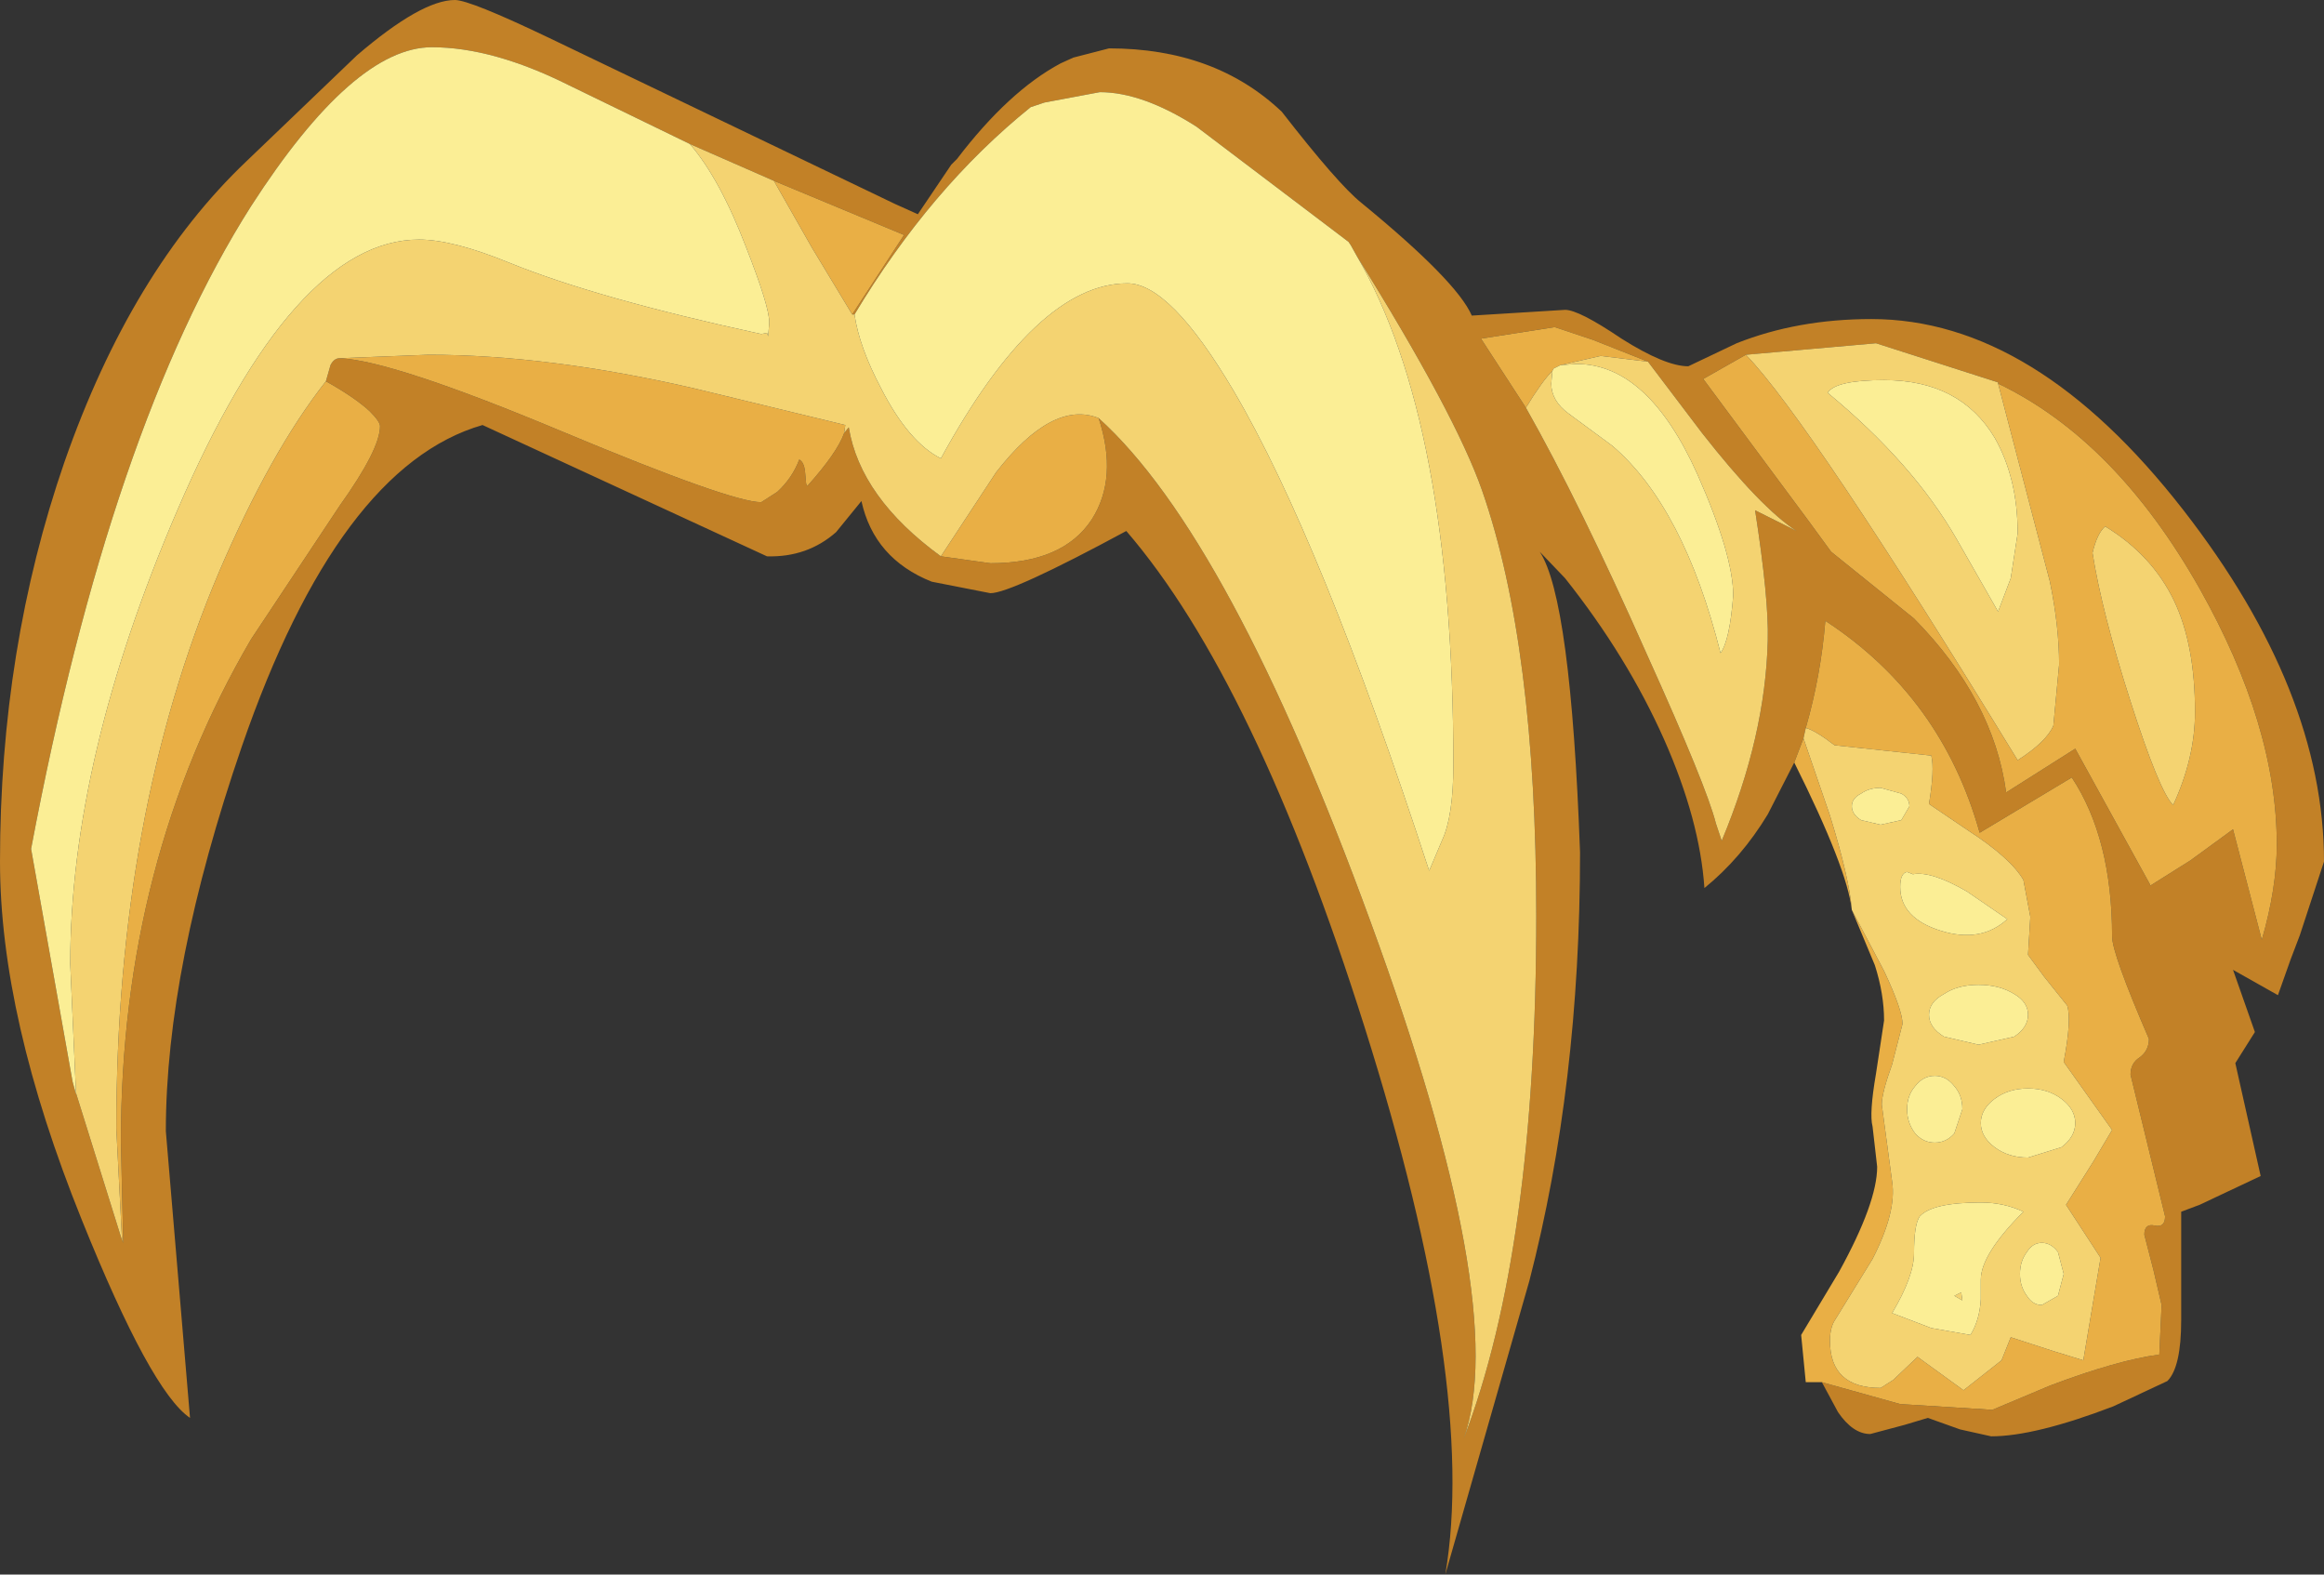<?xml version="1.0" encoding="UTF-8" standalone="no"?>
<svg xmlns:ffdec="https://www.free-decompiler.com/flash" xmlns:xlink="http://www.w3.org/1999/xlink" ffdec:objectType="shape" height="68.35px" width="100.9px" xmlns="http://www.w3.org/2000/svg">
  <rect width="100%" height="100%" fill="#333333" stroke="none"/>
  <g transform="matrix(1.0, 0.0, 0.0, 1.0, 52.45, 9.3)">
    <path d="M-22.5 -3.05 L-27.75 -5.6 Q-31.05 -7.25 -33.7 -7.25 -37.1 -7.25 -41.55 -0.35 -47.65 9.25 -51.1 27.55 L-49.3 37.65 -49.15 38.2 -49.15 38.15 -47.15 44.55 -47.1 44.65 -47.2 40.25 Q-47.2 28.1 -41.55 18.45 L-37.7 12.65 Q-35.95 10.2 -35.95 9.2 -35.95 9.0 -36.4 8.55 -37.05 7.95 -38.3 7.25 L-38.1 6.55 Q-37.95 6.25 -37.7 6.25 -35.4 6.35 -28.0 9.45 -20.7 12.5 -19.4 12.5 L-18.7 12.05 Q-18.05 11.45 -17.75 10.65 -17.55 10.75 -17.5 11.15 L-17.45 11.7 -17.4 11.8 Q-16.1 10.35 -15.8 9.5 L-15.6 9.25 Q-15.1 12.3 -11.6 14.85 L-9.45 15.15 Q-6.3 15.15 -5.05 13.25 -3.9 11.45 -4.75 8.85 0.95 14.0 7.05 30.7 13.15 47.35 11.1 53.15 14.25 44.95 14.25 30.45 14.25 18.75 11.9 12.0 10.75 8.7 6.45 1.8 L6.2 1.35 6.1 1.2 -0.5 -3.8 Q-2.85 -5.3 -4.7 -5.3 L-7.1 -4.85 -7.7 -4.65 Q-12.05 -1.15 -15.35 4.35 L-15.45 4.35 -13.2 0.9 -18.85 -1.45 -22.5 -3.05 M25.45 23.8 L24.3 26.05 Q23.15 27.95 21.55 29.25 21.35 26.3 19.8 22.8 18.2 19.2 15.5 15.8 L14.4 14.65 Q15.75 16.7 16.15 27.7 16.15 37.8 13.95 46.3 L10.3 59.05 Q11.7 50.8 6.8 35.3 2.05 20.25 -3.55 13.75 -8.55 16.45 -9.45 16.45 L-12.0 15.95 Q-14.5 14.95 -15.05 12.45 L-16.15 13.8 Q-17.4 14.9 -19.15 14.85 L-31.5 9.15 Q-37.75 10.95 -41.95 23.1 -45.25 32.7 -45.25 39.8 L-44.2 52.25 Q-45.9 51.1 -48.9 43.65 -52.45 34.85 -52.45 28.1 -52.45 18.85 -49.65 10.75 -46.75 2.45 -41.75 -2.3 L-36.95 -6.9 Q-34.15 -9.3 -32.7 -9.3 -32.05 -9.3 -28.6 -7.65 L-13.6 -0.45 -12.6 0.0 -11.15 -2.15 -11.0 -2.3 -10.9 -2.4 Q-8.65 -5.35 -6.4 -6.55 L-5.85 -6.8 -4.3 -7.2 Q0.3 -7.2 3.2 -4.45 5.65 -1.3 6.65 -0.5 10.8 2.9 11.45 4.4 L15.5 4.15 Q16.1 4.15 17.95 5.4 19.85 6.6 20.85 6.6 L22.95 5.6 Q25.6 4.55 28.8 4.55 35.9 4.55 42.35 12.85 48.45 20.7 48.45 28.1 L47.4 31.3 47.0 32.35 46.45 33.9 44.5 32.8 45.45 35.5 44.6 36.85 45.7 41.75 43.05 43.0 42.25 43.3 42.25 48.0 Q42.25 50.05 41.65 50.65 L39.3 51.75 Q35.9 53.05 34.0 53.05 L32.65 52.75 31.25 52.25 30.25 52.55 28.75 52.95 Q28.0 52.95 27.35 52.0 L26.65 50.7 30.05 51.65 34.05 51.9 36.55 50.85 Q39.45 49.75 41.3 49.5 L41.4 47.35 41.05 45.85 40.65 44.3 Q40.65 43.8 41.1 43.9 41.55 44.0 41.55 43.5 L40.05 37.35 Q40.05 36.85 40.45 36.6 40.85 36.3 40.85 35.8 39.25 32.1 39.25 31.35 39.25 27.1 37.5 24.45 L33.5 26.85 Q31.85 20.95 26.8 17.65 26.6 20.05 25.95 22.3 L25.85 22.75 25.45 23.8 M23.35 6.1 L21.5 7.15 26.1 13.35 27.05 14.65 30.65 17.55 Q34.1 21.05 34.65 25.1 L37.65 23.2 40.9 29.1 40.9 29.15 42.65 28.05 44.5 26.7 45.75 31.5 Q46.4 29.25 46.4 27.35 46.4 22.2 43.05 16.25 39.4 9.8 34.3 7.35 L34.3 7.3 29.0 5.6 23.35 6.1 M13.8 8.4 Q16.15 12.55 19.05 19.1 21.65 24.85 22.05 26.45 L22.3 27.2 Q24.2 22.65 24.3 18.5 24.35 16.7 23.75 12.85 L25.55 13.75 Q24.0 12.75 21.45 9.5 L19.1 6.4 16.7 5.45 15.05 4.9 11.85 5.4 13.8 8.4" fill="#c28127" fill-rule="evenodd" stroke="none"/>
    <path d="M-18.85 -1.45 L-13.2 0.9 -15.45 4.35 -17.2 1.45 -18.85 -1.45 M-4.75 8.85 Q-3.9 11.45 -5.05 13.25 -6.3 15.15 -9.45 15.15 L-11.6 14.85 -9.2 11.2 Q-6.75 8.05 -4.75 8.85 M-15.8 9.5 Q-16.1 10.35 -17.4 11.8 L-17.45 11.7 -17.5 11.15 Q-17.55 10.75 -17.75 10.65 -18.05 11.45 -18.7 12.05 L-19.4 12.5 Q-20.7 12.5 -28.0 9.45 -35.4 6.35 -37.7 6.25 L-33.85 6.1 Q-28.65 6.1 -22.35 7.55 L-15.75 9.15 -15.8 9.5 M-38.3 7.25 Q-37.05 7.95 -36.4 8.55 -35.95 9.0 -35.95 9.2 -35.95 10.2 -37.7 12.65 L-41.55 18.45 Q-47.2 28.1 -47.2 40.25 L-47.1 44.65 -47.15 44.55 -47.4 39.7 Q-47.4 26.05 -42.95 15.55 -40.7 10.3 -38.3 7.25 M26.65 50.7 L25.95 50.7 25.75 48.65 27.4 45.9 Q29.05 42.9 29.05 41.35 L28.85 39.6 Q28.7 39.05 29.0 37.3 L29.35 35.0 Q29.35 33.85 28.95 32.6 L27.95 30.2 Q27.75 28.4 25.45 23.8 L25.85 22.75 27.0 26.1 Q27.85 28.85 27.95 30.2 L29.35 32.85 Q30.15 34.55 30.15 35.15 L29.7 36.9 Q29.25 38.15 29.25 38.65 L29.7 42.0 Q29.9 43.3 28.85 45.35 L27.25 47.95 Q27.0 48.3 27.0 48.9 27.0 50.95 29.2 50.95 L29.75 50.6 30.8 49.6 32.8 51.05 34.45 49.75 34.85 48.75 36.7 49.35 38.0 49.75 38.75 45.3 37.25 43.0 38.45 41.1 39.25 39.75 37.15 36.8 Q37.5 34.95 37.3 34.35 L36.3 33.1 35.6 32.15 35.7 30.5 35.4 28.9 Q34.85 27.95 33.0 26.75 L31.3 25.6 Q31.55 24.1 31.4 23.5 L27.2 23.05 Q26.35 22.4 25.95 22.3 26.6 20.05 26.8 17.65 31.85 20.95 33.5 26.85 L37.5 24.45 Q39.25 27.1 39.25 31.35 39.25 32.1 40.85 35.8 40.85 36.3 40.45 36.6 40.05 36.85 40.05 37.35 L41.55 43.5 Q41.55 44.0 41.1 43.9 40.65 43.8 40.65 44.3 L41.05 45.85 41.4 47.35 41.3 49.5 Q39.45 49.75 36.55 50.85 L34.05 51.9 30.05 51.65 26.65 50.7 M42.85 21.6 Q42.85 18.7 41.95 16.8 41.0 14.8 38.95 13.55 38.6 13.85 38.4 14.7 38.8 17.25 40.05 21.15 41.3 25.05 41.9 25.65 42.85 23.6 42.85 21.6 M34.3 7.35 Q39.4 9.8 43.05 16.25 46.4 22.2 46.4 27.35 46.4 29.25 45.75 31.5 L44.5 26.7 42.65 28.05 40.9 29.15 40.9 29.1 37.65 23.2 34.65 25.1 Q34.1 21.05 30.65 17.55 L27.05 14.65 26.1 13.35 21.5 7.15 23.35 6.1 Q26.15 9.0 35.15 23.7 36.4 22.9 36.7 22.2 L36.95 19.55 Q36.95 17.9 36.55 15.95 L34.3 7.35 M19.1 6.4 L17.05 6.15 15.3 6.55 15.2 6.6 15.0 6.7 14.95 6.8 Q14.5 7.25 13.8 8.4 L11.85 5.4 15.05 4.9 16.7 5.45 19.1 6.4" fill="#e9af45" fill-rule="evenodd" stroke="none"/>
    <path d="M-49.15 38.15 L-49.4 32.55 Q-49.4 23.65 -44.75 12.85 -39.7 1.1 -34.25 1.1 -32.8 1.1 -30.35 2.1 -26.55 3.65 -19.4 5.2 L-19.15 5.15 -19.1 5.3 -19.05 4.7 Q-19.05 4.0 -20.05 1.45 -21.2 -1.55 -22.5 -3.05 L-18.85 -1.45 -17.2 1.45 -15.45 4.35 -15.35 4.35 Q-15.15 5.75 -14.2 7.55 -13.0 9.9 -11.6 10.6 -7.45 3.0 -3.5 3.0 -1.65 3.0 1.1 7.65 4.9 14.1 9.6 28.5 L10.15 27.2 Q10.65 26.15 10.65 23.9 10.65 9.0 6.45 1.8 10.75 8.7 11.9 12.0 14.25 18.75 14.25 30.45 14.25 44.95 11.1 53.15 13.15 47.35 7.05 30.7 0.95 14.0 -4.75 8.85 -6.75 8.05 -9.2 11.2 L-11.6 14.85 Q-15.1 12.3 -15.6 9.25 L-15.8 9.5 -15.75 9.15 -22.35 7.55 Q-28.65 6.1 -33.85 6.1 L-37.7 6.25 Q-37.95 6.25 -38.1 6.55 L-38.3 7.25 Q-40.7 10.3 -42.95 15.55 -47.4 26.05 -47.4 39.7 L-47.15 44.55 -49.15 38.15 M25.85 22.75 L25.95 22.3 Q26.35 22.4 27.2 23.05 L31.4 23.5 Q31.55 24.1 31.3 25.6 L33.0 26.75 Q34.85 27.95 35.4 28.9 L35.7 30.5 35.6 32.15 36.3 33.1 37.3 34.35 Q37.5 34.95 37.15 36.8 L39.25 39.75 38.45 41.1 37.25 43.0 38.75 45.3 38.0 49.75 36.7 49.35 34.85 48.75 34.45 49.75 32.8 51.05 30.8 49.6 29.75 50.6 29.2 50.95 Q27.0 50.95 27.0 48.9 27.0 48.3 27.25 47.95 L28.85 45.35 Q29.9 43.3 29.7 42.0 L29.25 38.65 Q29.25 38.15 29.7 36.9 L30.15 35.15 Q30.15 34.55 29.35 32.85 L27.95 30.2 Q27.85 28.85 27.0 26.1 L25.85 22.75 M42.85 21.6 Q42.85 23.6 41.9 25.65 41.3 25.05 40.05 21.15 38.8 17.25 38.4 14.7 38.6 13.85 38.95 13.55 41.0 14.8 41.95 16.8 42.85 18.7 42.85 21.6 M34.3 7.35 L36.55 15.95 Q36.95 17.9 36.95 19.55 L36.7 22.2 Q36.4 22.9 35.15 23.7 26.15 9.0 23.35 6.1 L29.0 5.6 34.3 7.3 34.3 7.35 M29.35 7.2 Q27.25 7.2 26.9 7.75 30.6 10.8 32.5 14.1 L34.3 17.25 34.85 15.8 35.15 13.85 Q35.15 11.45 34.15 9.7 32.65 7.2 29.35 7.2 M19.1 6.4 L21.45 9.5 Q24.0 12.75 25.55 13.75 L23.75 12.85 Q24.35 16.7 24.3 18.5 24.2 22.65 22.3 27.2 L22.05 26.45 Q21.65 24.85 19.05 19.1 16.15 12.55 13.8 8.4 14.5 7.25 14.95 6.8 L14.9 7.35 Q14.9 8.1 15.65 8.65 L17.55 10.05 Q20.65 12.7 22.25 19.05 22.65 18.5 22.8 16.55 22.8 14.8 21.25 11.3 19.1 6.5 16.0 6.5 L15.3 6.55 17.05 6.15 19.1 6.4 M30.6 28.65 L30.35 28.55 Q30.05 28.6 30.05 29.2 30.05 30.55 31.8 31.1 33.55 31.65 34.7 30.6 L32.95 29.4 Q31.4 28.5 30.6 28.65 M31.3 34.75 Q31.3 35.3 31.95 35.7 L33.45 36.05 35.0 35.7 Q35.6 35.3 35.6 34.75 35.6 34.2 35.0 33.85 34.35 33.45 33.45 33.45 32.55 33.45 31.95 33.85 31.3 34.2 31.3 34.75 M29.2 24.9 Q28.7 24.9 28.35 25.15 27.95 25.35 27.95 25.7 27.95 26.05 28.35 26.3 L29.2 26.5 30.1 26.3 30.45 25.7 Q30.45 25.35 30.1 25.15 L29.2 24.9 M37.65 39.45 Q37.65 38.85 37.05 38.4 36.45 37.95 35.6 37.95 34.75 37.95 34.15 38.4 33.55 38.85 33.55 39.45 33.55 40.05 34.15 40.5 34.75 40.95 35.6 40.95 L37.05 40.5 Q37.65 40.05 37.65 39.45 M31.55 37.4 Q31.05 37.4 30.7 37.85 30.35 38.25 30.35 38.85 30.35 39.45 30.7 39.9 31.05 40.3 31.55 40.3 32.05 40.3 32.4 39.9 L32.75 38.85 Q32.75 38.25 32.4 37.85 32.05 37.4 31.55 37.4 M33.55 42.9 Q31.45 42.9 30.9 43.5 30.65 43.85 30.65 45.1 30.65 46.1 29.7 47.7 L31.4 48.35 33.1 48.65 Q33.5 48.0 33.55 47.1 L33.55 46.25 Q33.55 45.15 35.4 43.3 34.55 42.9 33.55 42.9 M32.75 47.15 L32.4 46.95 32.7 46.8 32.75 47.15 M36.2 47.35 L36.9 46.95 37.15 46.0 36.9 45.05 Q36.6 44.65 36.2 44.65 35.8 44.65 35.55 45.05 35.25 45.45 35.25 46.0 35.25 46.55 35.55 46.95 35.8 47.35 36.2 47.35" fill="#f4d371" fill-rule="evenodd" stroke="none"/>
    <path d="M-49.15 38.15 L-49.15 38.2 -49.3 37.65 -51.1 27.55 Q-47.65 9.25 -41.55 -0.35 -37.1 -7.25 -33.7 -7.25 -31.05 -7.25 -27.75 -5.6 L-22.5 -3.05 Q-21.2 -1.55 -20.05 1.45 -19.05 4.0 -19.05 4.7 L-19.1 5.3 -19.15 5.15 -19.4 5.2 Q-26.55 3.65 -30.35 2.1 -32.8 1.1 -34.25 1.1 -39.7 1.1 -44.75 12.85 -49.4 23.65 -49.4 32.55 L-49.15 38.15 M-15.35 4.35 Q-12.05 -1.15 -7.7 -4.65 L-7.1 -4.85 -4.7 -5.3 Q-2.85 -5.3 -0.5 -3.8 L6.1 1.2 6.2 1.35 6.45 1.8 Q10.65 9.0 10.65 23.9 10.65 26.15 10.15 27.2 L9.6 28.5 Q4.9 14.1 1.1 7.65 -1.65 3.0 -3.5 3.0 -7.45 3.0 -11.6 10.6 -13.0 9.9 -14.2 7.55 -15.15 5.75 -15.35 4.35 M29.35 7.2 Q32.65 7.2 34.15 9.7 35.15 11.45 35.15 13.85 L34.85 15.8 34.3 17.25 32.5 14.1 Q30.6 10.8 26.9 7.75 27.25 7.2 29.35 7.2 M15.3 6.55 L16.0 6.5 Q19.1 6.5 21.25 11.3 22.8 14.8 22.8 16.55 22.65 18.5 22.25 19.05 20.65 12.7 17.55 10.05 L15.65 8.65 Q14.9 8.1 14.9 7.35 L14.95 6.8 15.0 6.7 15.2 6.6 15.3 6.55 M36.2 47.35 Q35.8 47.35 35.55 46.95 35.25 46.55 35.25 46.0 35.25 45.45 35.55 45.05 35.8 44.65 36.2 44.65 36.6 44.65 36.9 45.05 L37.15 46.0 36.9 46.95 36.2 47.35 M32.75 47.15 L32.7 46.8 32.4 46.95 32.75 47.15 M33.55 42.9 Q34.55 42.9 35.4 43.3 33.55 45.15 33.55 46.25 L33.55 47.1 Q33.5 48.0 33.1 48.65 L31.4 48.35 29.7 47.7 Q30.65 46.1 30.65 45.1 30.65 43.85 30.9 43.5 31.45 42.9 33.55 42.9 M31.55 37.4 Q32.05 37.4 32.4 37.85 32.75 38.25 32.75 38.85 L32.4 39.9 Q32.05 40.3 31.55 40.3 31.05 40.3 30.7 39.9 30.35 39.45 30.35 38.85 30.35 38.25 30.7 37.85 31.05 37.4 31.55 37.4 M37.65 39.45 Q37.65 40.05 37.05 40.5 L35.6 40.95 Q34.75 40.95 34.15 40.5 33.55 40.05 33.55 39.45 33.55 38.85 34.15 38.4 34.75 37.95 35.6 37.95 36.45 37.95 37.05 38.4 37.65 38.85 37.65 39.45 M29.2 24.9 L30.1 25.15 Q30.45 25.35 30.45 25.7 L30.1 26.3 29.2 26.5 28.35 26.3 Q27.95 26.05 27.95 25.7 27.95 25.35 28.35 25.15 28.7 24.9 29.2 24.9 M31.3 34.75 Q31.3 34.2 31.95 33.85 32.55 33.45 33.45 33.45 34.35 33.45 35.0 33.85 35.6 34.2 35.6 34.75 35.6 35.3 35.0 35.7 L33.45 36.05 31.95 35.7 Q31.3 35.3 31.3 34.75 M30.6 28.65 Q31.4 28.5 32.95 29.4 L34.7 30.6 Q33.55 31.65 31.8 31.1 30.05 30.55 30.05 29.2 30.05 28.6 30.35 28.55 L30.6 28.65" fill="#fbee95" fill-rule="evenodd" stroke="none"/>
  </g>
</svg>
